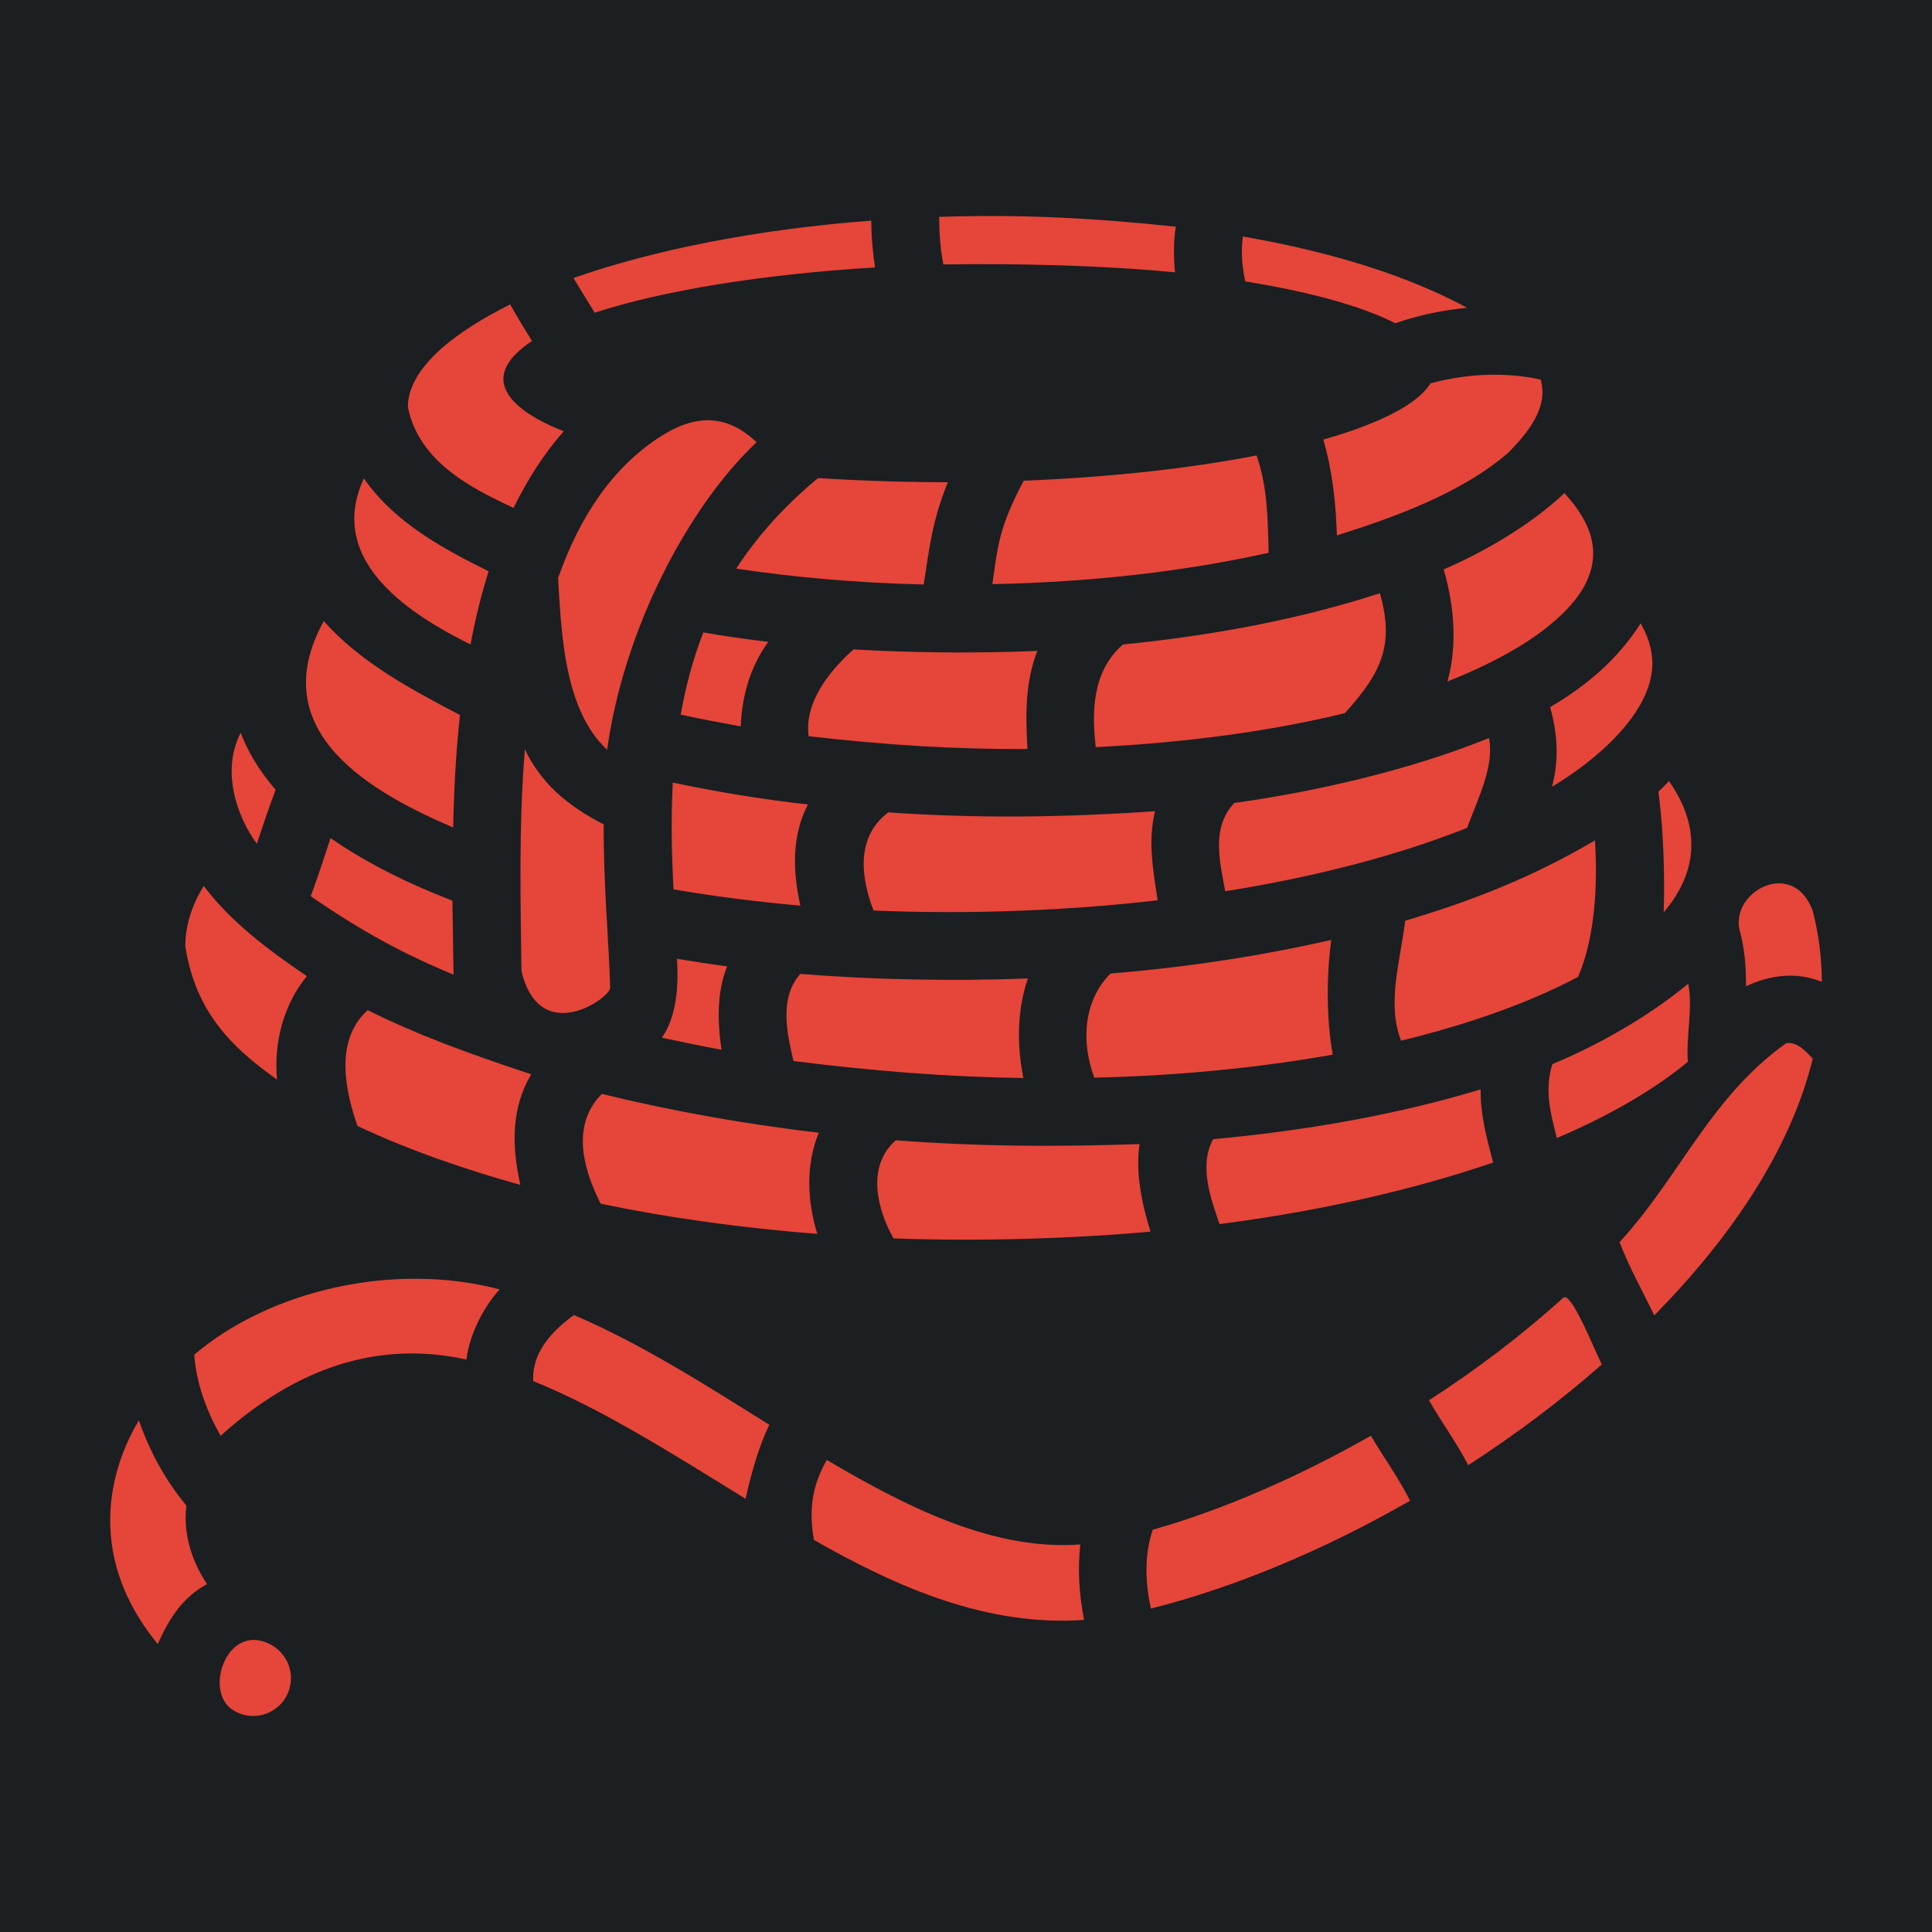 <?xml version="1.0" encoding="UTF-8" standalone="no"?>
<svg
   style="height: 512px; width: 512px;"
   viewBox="0 0 512 512"
   version="1.1"
   id="svg2175"
   sodipodi:docname="rope.svg"
   inkscape:version="1.1.1 (3bf5ae0d25, 2021-09-20)"
   xmlns:inkscape="http://www.inkscape.org/namespaces/inkscape"
   xmlns:sodipodi="http://sodipodi.sourceforge.net/DTD/sodipodi-0.dtd"
   xmlns="http://www.w3.org/2000/svg"
   xmlns:svg="http://www.w3.org/2000/svg">
  <defs
     id="defs2179">
    <filter
       style="color-interpolation-filters:sRGB;"
       inkscape:label="Drop Shadow"
       id="filter890"
       x="-0.168"
       y="-0.191"
       width="1.326"
       height="1.372">
      <feFlood
         flood-opacity="1"
         flood-color="rgb(58,63,94)"
         result="flood"
         id="feFlood880" />
      <feComposite
         in="flood"
         in2="SourceGraphic"
         operator="out"
         result="composite1"
         id="feComposite882" />
      <feGaussianBlur
         in="composite1"
         stdDeviation="30"
         result="blur"
         id="feGaussianBlur884" />
      <feOffset
         dx="-4"
         dy="-4"
         result="offset"
         id="feOffset886" />
      <feComposite
         in="offset"
         in2="SourceGraphic"
         operator="atop"
         result="composite2"
         id="feComposite888" />
    </filter>
    <filter
       style="color-interpolation-filters:sRGB;"
       inkscape:label="Drop Shadow"
       id="filter991"
       x="-0.056"
       y="-0.064"
       width="1.111"
       height="1.127">
      <feFlood
         flood-opacity="1"
         flood-color="rgb(58,63,94)"
         result="flood"
         id="feFlood981" />
      <feComposite
         in="flood"
         in2="SourceGraphic"
         operator="out"
         result="composite1"
         id="feComposite983" />
      <feGaussianBlur
         in="composite1"
         stdDeviation="10.53"
         result="blur"
         id="feGaussianBlur985" />
      <feOffset
         dx="0"
         dy="0"
         result="offset"
         id="feOffset987" />
      <feComposite
         in="offset"
         in2="SourceGraphic"
         operator="atop"
         result="composite2"
         id="feComposite989" />
    </filter>
  </defs>
  <sodipodi:namedview
     id="namedview2177"
     pagecolor="#505050"
     bordercolor="#eeeeee"
     borderopacity="1"
     inkscape:pageshadow="0"
     inkscape:pageopacity="0"
     inkscape:pagecheckerboard="0"
     showgrid="false"
     inkscape:zoom="1.1708984"
     inkscape:cx="344.60718"
     inkscape:cy="213.08424"
     inkscape:window-width="1716"
     inkscape:window-height="1414"
     inkscape:window-x="3160"
     inkscape:window-y="587"
     inkscape:window-maximized="1"
     inkscape:current-layer="svg2175" />
  <path
     d="M0 0h512v512H0z"
     fill="#b90202"
     fill-opacity="1"
     id="path2169"
     style="fill:#1b1f21;fill-opacity:1" />
  <g
     id="g3696"
     transform="translate(457.811,227.153)">
    <g
       class=""
       id="g3685" />
  </g>
  <g
     id="g942"
     transform="translate(-0.004,-0.007)"
     style="fill:#e64539;fill-opacity:1;filter:url(#filter991)">
    <g
       class=""
       id="g931"
       style="fill:#e64539;fill-opacity:1">
      <path
         d="m 248.9,57.48 c 0,3.7 0.2,7.9 1.1,12.6 20.6,-0.3 43,0.3 61.4,2.1 -0.4,-4.3 -0.4,-8.3 0.2,-12.1 -22.7,-2.4 -41.8,-3.3 -62.7,-2.6 z m -18,1 c -30.5,2.3 -57.8,7.8 -78.9,15.2 1.5,2.6 3.5,5.7 5.6,9.2 18.1,-5.9 44.5,-10.2 74.3,-12 -0.7,-4.6 -1,-8.8 -1,-12.4 z m 98.5,4.2 c -0.5,3.2 -0.4,7.1 0.6,11.9 17.3,2.8 31,6.6 39.8,11.1 6.2,-2.2 12.7,-3.5 19,-4.1 -18.7,-10.1 -40.6,-15.6 -59.4,-18.9 z m -194.2,18 c -7.4,3.7 -13.5,7.6 -17.9,11.4 -6.8,6 -9.2,11.22 -9.2,15.82 2.9,14.4 16.6,21.4 28,26.7 3.6,-7.3 7.9,-14.2 13.3,-20.3 -10.4,-4.1 -15.9,-8.9 -16,-13.8 0,-3.42 2.6,-6.82 7.6,-10.12 -2.1,-3.4 -4.1,-6.6 -5.8,-9.7 z m 243.9,20.92 c -3.4,5.5 -13.3,10.6 -28.4,14.9 2.5,8.6 3.3,17 3.6,25.4 15.8,-5 33.1,-11.3 45.4,-21.9 5.4,-5.5 10.7,-12.1 8.6,-19.4 -9.6,-2.12 -19.9,-1.52 -29.2,1 z m -203.6,13.8 c -13.2,8.3 -21.9,21.6 -27.6,37.8 0.9,14.7 1.6,34.9 13,45.5 4.4,-31.8 21.3,-64.2 39.6,-81.5 -8.2,-7.8 -16.5,-7.1 -25,-1.8 z m 157.5,5.3 c -17.9,3.5 -39.2,5.8 -61.7,6.7 -6.6,12.4 -6.9,17.5 -8.3,27.4 26.7,-0.5 51.7,-3.5 73.2,-8.3 -0.2,-9 -0.3,-17.6 -3.2,-25.8 z m -116.2,6 c -9.2,7.6 -16.3,15.7 -21.7,24 15.4,2.3 32.1,3.8 49.7,4.2 1.5,-9.6 2.2,-16.8 6.4,-27.1 -11.7,0 -23.3,-0.4 -34.4,-1.1 z m -120.36,0.1 c -10.37,22.3 13.36,36.6 28.26,44 1.2,-6.5 2.8,-13.1 4.8,-19.4 -13,-6.4 -25.3,-13.4 -33.06,-24.6 z m 318.16,3.9 c -9.5,8.9 -22,15.9 -32,20.2 2.9,10 3.6,20.3 1,29.7 11.6,-4.6 21,-9.8 27.4,-15.2 7.8,-6.4 11,-12.5 11.2,-18.2 0.2,-5.1 -2.1,-10.5 -7.6,-16.5 z m -48.9,26.5 c -19.5,6.4 -42.7,11.1 -68.1,13.6 -8.2,7.1 -8.3,18.1 -7.2,27.2 24.3,-1.2 46.8,-4.3 66,-9 10.2,-11.2 13,-18.5 9.3,-31.8 z m -279.88,7.4 c -16.43,29.7 13.58,45.8 34.28,54.7 0.2,-9.6 0.7,-19.7 1.8,-29.8 C 108,182.2 95.3,175.3 85.82,164.6 Z m 348.98,0.6 c -6.3,9.9 -14.8,16.8 -24,22.2 2.1,7.4 2.3,14.4 0.5,21.1 11.6,-6.9 26.5,-19.5 26.6,-32.6 0,-3.5 -1,-7 -3.1,-10.7 z m -248.4,2.4 c -2.8,7.2 -4.7,14.4 -6,21.8 5.1,1.1 10.4,2.1 15.9,3.1 0.4,-8.7 2.7,-16 7.3,-22.4 -5.9,-0.7 -11.6,-1.5 -17.2,-2.5 z m 39.8,4.5 c -7.2,6.4 -13,14.6 -11.9,23 20.9,2.4 38.8,3.5 58,3.4 -0.6,-9.6 -0.5,-17.9 2.6,-26 -16.3,0.7 -33.6,0.5 -48.7,-0.4 z M 63.79,194.2 c -5.2,10.1 -1.05,22.2 4.29,29.4 1.34,-4 2.89,-8.8 4.97,-14.3 -4.05,-4.7 -7.22,-9.7 -9.26,-15.1 z m 330.81,1.4 c -21.7,8.8 -47.2,14.4 -67.5,17.2 -6.3,6.7 -3.7,16 -2.4,23.4 24.5,-3.9 46.3,-9.7 64.1,-16.8 2.8,-7.6 7.3,-16.4 5.8,-23.8 z m -255.5,3 c -1.7,20.8 -1.1,41.8 -0.9,58.8 4.9,20.2 23.5,7.1 23.5,4.4 -0.3,-12.2 -1.8,-27.1 -1.7,-43.3 -10.2,-5.3 -16.7,-11.2 -20.9,-19.9 z m 303.2,8.4 c -0.9,1 -1.8,1.9 -2.8,2.8 1.4,10.5 1.7,22.4 1.4,32 4.7,-5.6 7,-11.1 7.3,-16.7 0.3,-5.8 -1.5,-11.8 -5.9,-18.1 z m -264,0.4 c -0.5,9.6 -0.3,19.1 0.2,28.3 10.6,1.8 21.9,3.3 33.6,4.3 -2.1,-9.6 -2.2,-18.6 2,-26.8 -12.5,-1.4 -24.4,-3.4 -35.8,-5.8 z m 127.8,7.6 c -25.5,1.7 -47.4,1.9 -70.7,0.3 -9.1,6.9 -6.9,18.2 -3.9,26 25.4,1.1 51.8,0 75.3,-2.7 -1.3,-8.4 -2.6,-15.9 -0.7,-23.6 z m -218.49,7.1 c -1.93,5.7 -3.42,10.6 -5.27,15.4 13.3,9.2 24.56,15.3 37.86,20.8 -0.1,-6 -0.2,-12.6 -0.3,-19.6 -12.4,-4.8 -23.26,-10.3 -32.29,-16.6 z m 335.09,0.6 c -16.5,9.8 -33.3,16.3 -50.3,21.3 -1.4,11.2 -4.9,22 -1.1,31.8 16.4,-4 32.7,-9.4 46.9,-16.9 4.9,-11.3 5.1,-26.1 4.5,-36.2 z m 38.3,23.7 c 1.3,4.8 1.8,9.9 1.7,15 6.7,-3.2 13.7,-3.8 20.1,-1.2 0,-6.3 -0.8,-12.6 -2.4,-18.8 -5.2,-14.1 -21.7,-5.2 -19.4,5 z M 53.99,234.8 c -3.31,5.4 -4.88,10.7 -4.88,16 2.71,17.2 12,26.6 24.31,35.3 C 72.5,276 75.32,266 81.33,258.7 70.6,251.4 61.22,244.3 53.99,234.8 Z m 298.81,14.3 c -18,4.1 -37.6,7.2 -58.5,8.9 -7.4,7.5 -7.7,18.4 -4.3,27.6 22.7,-0.5 44,-2.7 63.2,-6.1 -1.8,-10 -1.6,-21.5 -0.4,-30.4 z m -173.4,5 c 0.5,7.1 -0.1,15.4 -4,20.9 5.1,1.1 10.4,2.2 15.8,3.2 -1.1,-7.9 -1.2,-15.3 1.5,-22.1 -4.5,-0.6 -9,-1.3 -13.3,-2 z m 32.7,4 c -5.8,6.5 -3.4,16.3 -1.8,23.1 21.7,2.7 40.8,4.2 60.9,4.5 -1.8,-9.2 -1.6,-18.1 1.2,-26.4 -20.1,0.8 -42.1,0.3 -60.3,-1.2 z m 235.3,2.6 c -11.1,9.2 -24.8,16.7 -36,21.3 -2.2,7 -0.4,13.4 1.2,19.6 14.3,-6.1 26,-13 34.7,-20.2 -0.5,-7 1.4,-14.4 0.1,-20.7 z m -349.96,7 c -9.27,8.4 -5.52,22.6 -2.7,30.7 13.96,6.6 29.76,11.9 43.16,15.6 -2.4,-10.8 -2.3,-20.6 2.9,-29.3 -15.8,-5.2 -29.9,-10.3 -43.36,-17 z m 375.86,8.8 c -20.1,14.4 -27.9,35 -44.1,52.7 2.7,7 6.2,13.1 9.2,19.4 20.3,-20.6 36.1,-43.9 42,-68 -1.9,-2.2 -4.5,-4.7 -7.1,-4.1 z m -80.9,12.2 c -20.7,6.3 -44.7,10.8 -70.9,13.2 -3.9,7.1 -0.5,16.1 1.7,22.5 27.1,-3.5 51.7,-9.2 72.5,-16.3 -1.8,-6.8 -3.4,-12.9 -3.3,-19.4 z m -232.9,1.2 c -9,9 -3.9,22 -0.3,29.1 17.7,3.7 37,6.4 57.4,8 -2.8,-9.1 -3,-18.6 0.4,-26.8 -20.3,-2.4 -39.6,-5.9 -57.5,-10.3 z m 77.9,12.3 c -7.9,6.9 -4.9,18.4 -0.6,26 22.7,0.8 47.2,0.1 68.1,-1.8 -2.4,-7.7 -4,-15.8 -2.9,-23.2 -23.6,0.8 -43.5,0.6 -64.6,-1 z M 51.5,359 c 0.46,7.7 3.53,15.5 6.97,21.5 19.87,-17.9 41.63,-25.4 65.13,-20.2 0.9,-6.9 4.6,-13.9 8.8,-18.6 -28.2,-7.4 -60.89,0.3 -80.9,17.3 z m 362.8,-15.1 c -10.8,9.8 -22.9,19 -35.6,27.2 3.4,5.9 7.6,11.7 10.4,17.2 12.5,-8.1 24.4,-17 35.4,-26.7 -2.2,-4.4 -8.1,-19.4 -10.2,-17.7 z m -262.2,4.6 c -6.4,4.7 -11.1,10.2 -10.8,17.5 18.5,7.5 37.1,19.4 56.3,31.2 1.3,-6 3.5,-14.1 6.3,-19.6 -16.5,-10.3 -33.6,-21.3 -51.8,-29.1 z M 36.81,376.4 c -6.69,11.2 -9.67,24.8 -6.04,38.5 1.92,7.2 5.61,14.2 11.05,20.8 3.15,-7.2 6.85,-12.5 13.04,-15.9 C 50.63,413.5 48.5,406 49.4,399 43.73,392.2 39.51,384.3 36.81,376.4 Z m 326.49,4.1 c -19.4,11 -39.4,19.7 -57.8,24.9 -1.8,5.3 -2.4,12.2 -0.5,20.9 22.2,-5.6 45.9,-15.5 68.7,-28.6 -3.3,-6.4 -7,-11.5 -10.4,-17.2 z m -144.2,6.4 c -3.1,5.6 -5.1,11.7 -3.4,21.2 22.4,12.8 46.1,23 71.6,21.2 -1.4,-7.1 -1.7,-13.8 -1,-20 -22,1.6 -43.9,-8.6 -67.2,-22.4 z M 61.46,453 c 4.6,3.2 10.89,1.9 13.98,-2.7 3.09,-4.7 1.78,-10.9 -2.91,-14 C 60.7,428.9 53.77,447.7 61.46,453 Z"
         fill="#ffffff"
         fill-opacity="1"
         stroke="#ffffff"
         stroke-opacity="1"
         stroke-width="0"
         id="path929"
         style="fill:#e64539;fill-opacity:1" />
    </g>
  </g>
</svg>
